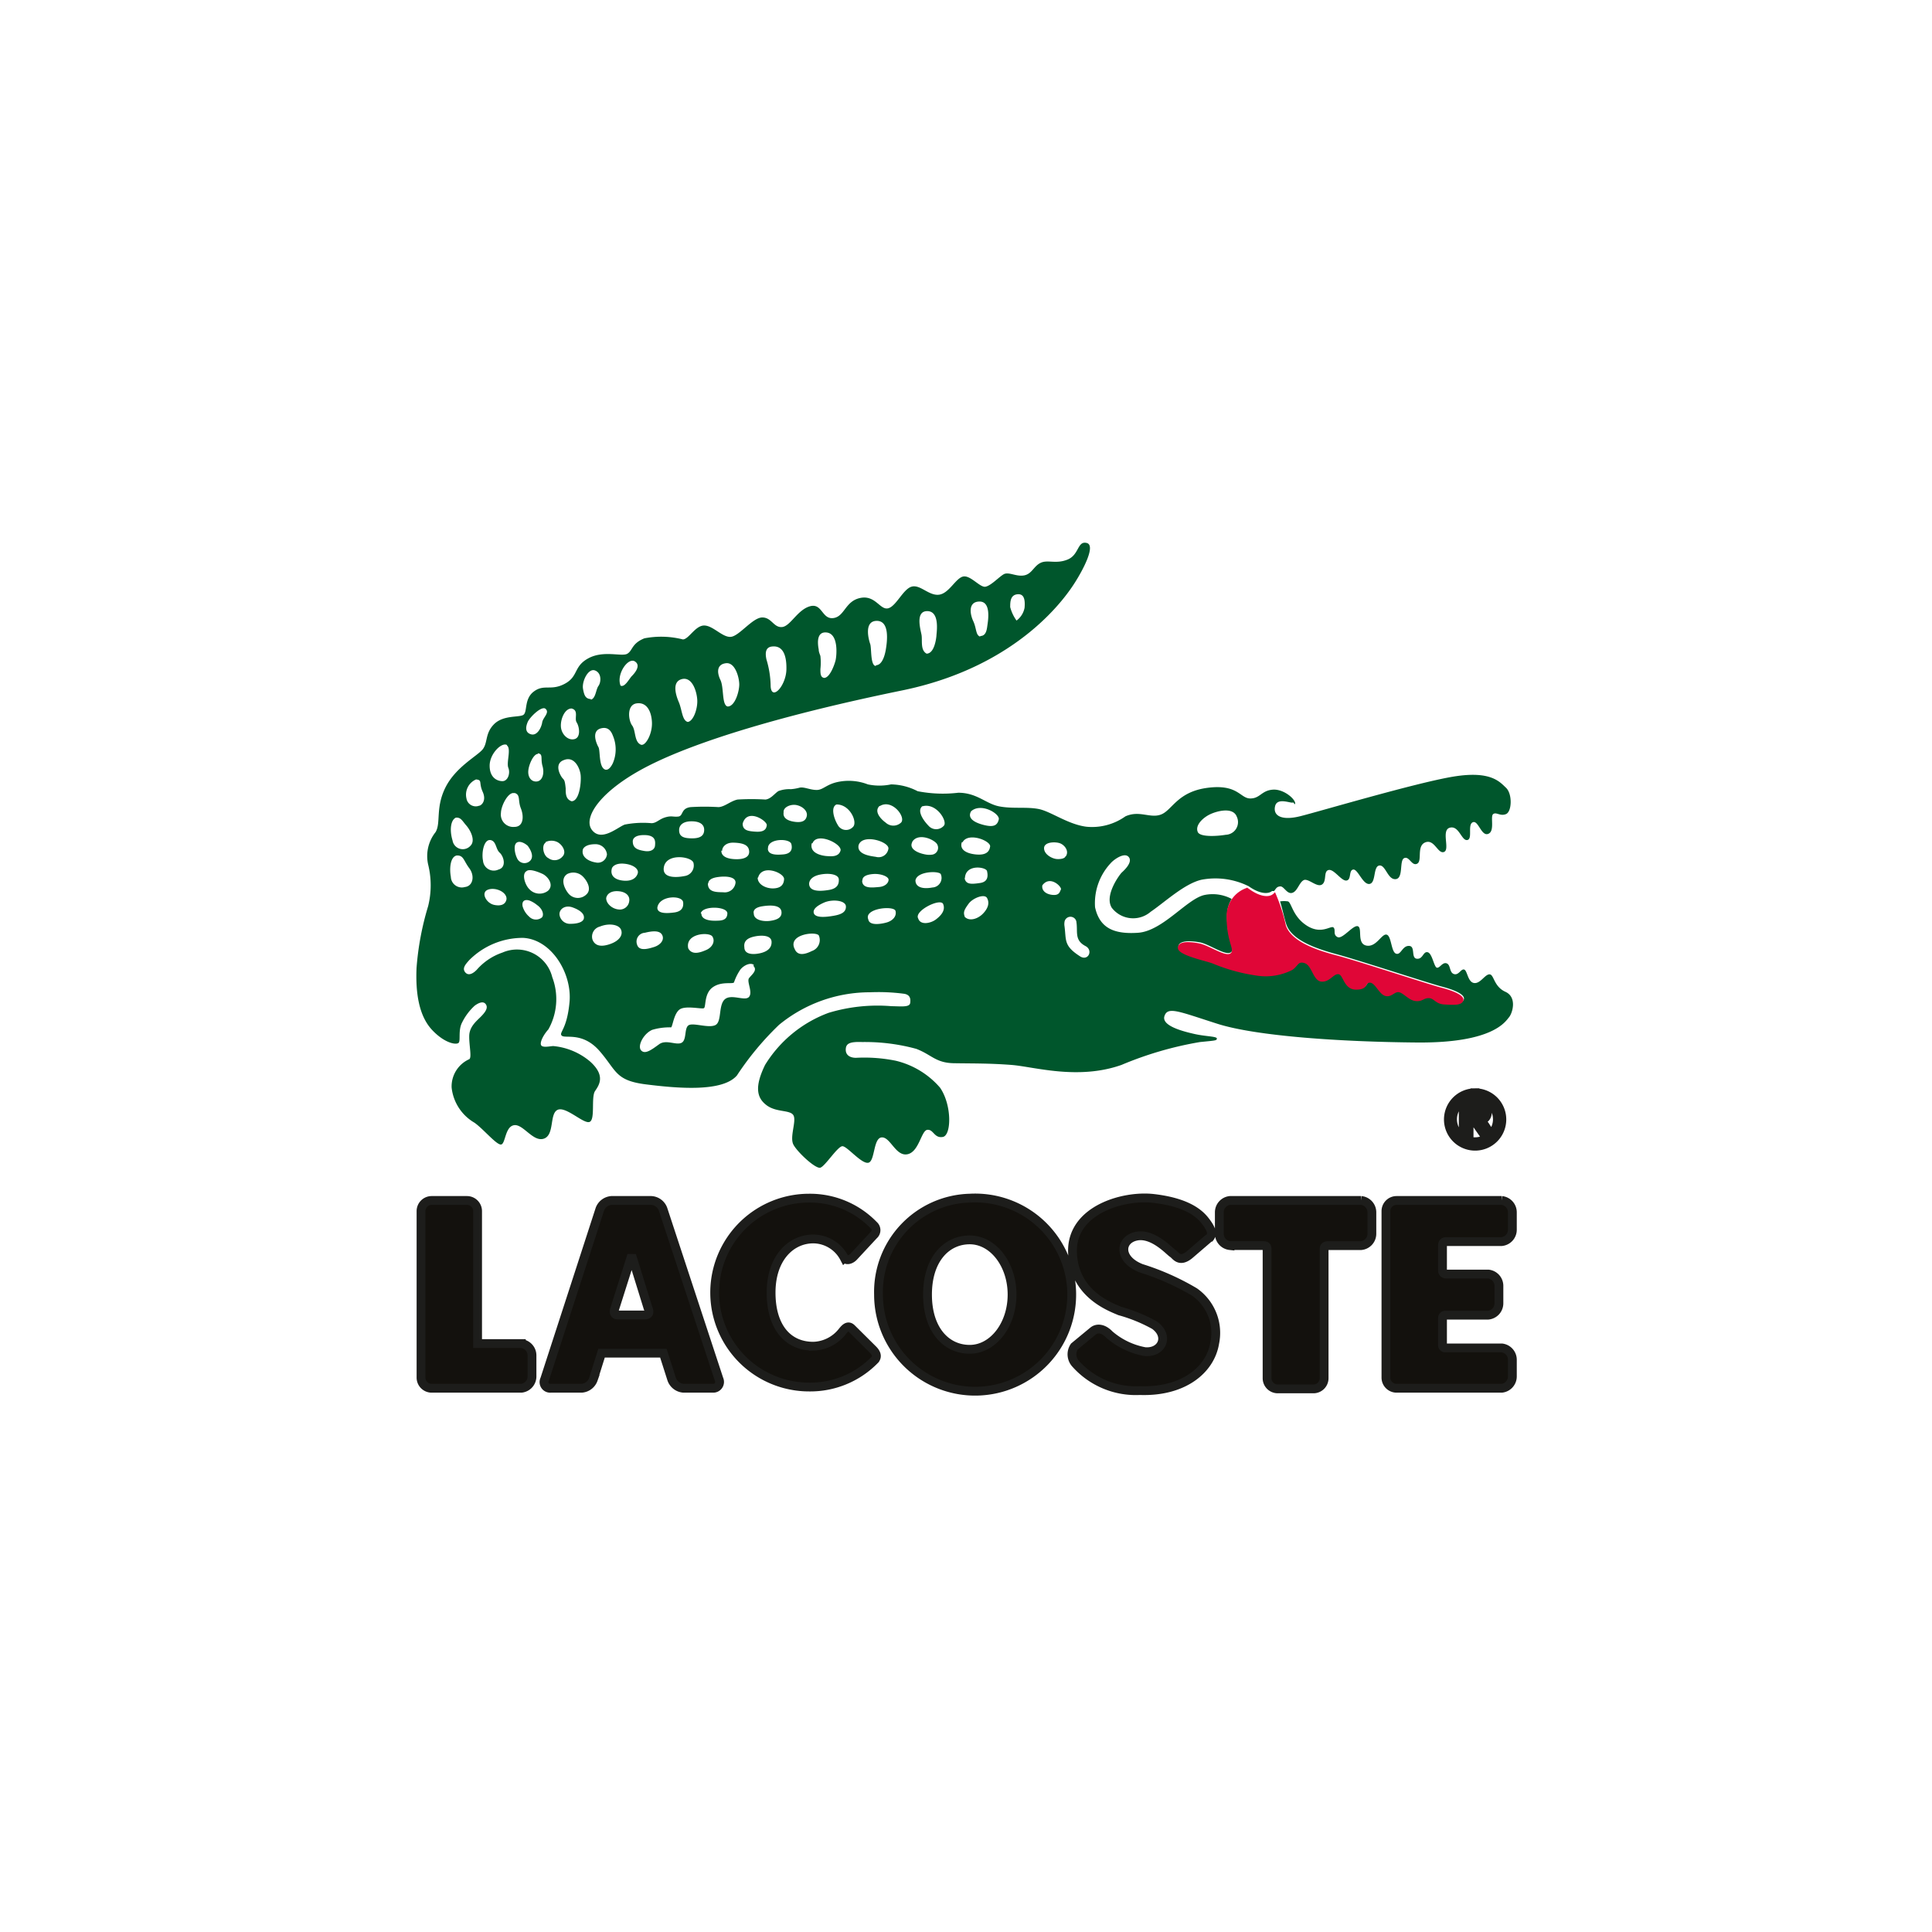 <svg id="katman_1" data-name="katman 1" xmlns="http://www.w3.org/2000/svg" viewBox="0 0 125 125"><defs><style>.cls-1{fill:#fff;}.cls-2{fill:#00562c;}.cls-2,.cls-3,.cls-4{fill-rule:evenodd;}.cls-3{fill:#e00637;}.cls-4{fill:#13110d;stroke:#1d1d1b;stroke-miterlimit:2.41;stroke-width:0.57px;}</style></defs><rect class="cls-1" width="125" height="125"/><path class="cls-2" d="M686.1,362.11a2.59,2.59,0,0,1-.41-.87c0-.32,0-.78.46-.83s.51.39.47.87a1.34,1.34,0,0,1-.52.83Zm-2.35,1c.4,0,.43-.45.47-.73s.24-1.5-.51-1.5-.63.8-.41,1.27.15.91.45,1Zm-3.47,1.14c.51,0,.63-1,.64-1.2s.22-1.53-.58-1.55-.46,1.16-.39,1.52-.09,1,.33,1.23ZM677,365c.35,0,.55-.48.64-1s.27-1.87-.58-1.87-.53,1.21-.43,1.49,0,1.41.37,1.43Zm-3.35.82c.37,0,.67-.85.74-1.13s.22-1.75-.6-1.81c-.6-.05-.58.62-.49,1.1,0,.18.09.34.11.43a3.85,3.85,0,0,1,0,.84c0,.28,0,.53.24.57Zm-3.24.94c.32,0,.78-.75.8-1.47s-.12-1.6-.94-1.5c-.42.05-.44.43-.35.84a6.2,6.2,0,0,1,.27,1.67c0,.24.06.45.22.46Zm-3,.91c.48,0,.76-1,.75-1.45s-.27-1.42-.86-1.35-.6.58-.36,1.08.08,1.64.47,1.72Zm-2.61,1c.38,0,.69-.87.64-1.47s-.36-1.47-1-1.3-.4,1-.19,1.49.21,1.19.58,1.28Zm-2.94,1.48c.28,0,.69-.75.65-1.48s-.36-1.3-1-1.2-.53,1.09-.28,1.43.12,1.08.59,1.25Zm-2.3,1.61c.15,0,.3-.17.42-.42a2.27,2.27,0,0,0,0-1.79c-.12-.32-.32-.55-.7-.48-.74.13-.36,1-.23,1.23s0,1.34.46,1.46Zm.92-5.44c.27.14.57-.46.73-.62s.63-.68.19-.95-1.21.84-.92,1.57Zm-1.92.91c.32-.09.32-.66.49-.89s.22-.83-.22-1-.86.7-.78,1.18.19.65.51.67Zm-1.25.57c-.44,0-.72.68-.69,1.17s.45.92.88.81.31-.82.14-1.08.16-.78-.33-.9Zm0,6c.51,0,.63-1.21.59-1.67s-.4-1.26-1.07-1c-.45.15-.42.54-.3.84.26.6.32.19.4,1,0,.34,0,.7.38.83Zm-1.71-6c-.28-.14-1,.57-1.13.88s-.18.68.22.79.67-.44.72-.77.53-.65.19-.9Zm-.47,2.94c-.28,0-.59.68-.62,1.1s.21.72.56.68.5-.51.36-1,.06-.78-.3-.82Zm-2-.58c-.35-.19-1.12.57-1.12,1.34s.48,1,.83,1,.52-.51.38-.86.2-1.23-.09-1.45Zm-2,2.23a1.07,1.07,0,0,0-.62,1.23.61.61,0,0,0,.82.47c.12,0,.5-.3.23-.9s0-.76-.43-.8Zm2.48.89c-.38-.12-.86.79-.87,1.28a.8.8,0,0,0,.87.9c.59,0,.63-.67.42-1.2s0-.88-.42-1Zm-3.78,1.58c-.35.15-.42.83-.22,1.48a.67.67,0,0,0,1.16.34c.34-.34,0-1-.27-1.31s-.35-.53-.67-.51Zm.05,2.45c-.42.08-.48.85-.38,1.38a.71.71,0,0,0,.91.66c.53-.06.65-.73.28-1.22s-.36-.84-.81-.82Zm2.14-1c-.4,0-.54.86-.44,1.33a.7.7,0,0,0,1,.58c.54-.14.35-.85.08-1.09s-.21-.76-.61-.82Zm1.61.59a1.6,1.6,0,0,0,.17.62.52.52,0,0,0,.8.16c.35-.3,0-.83-.13-1-.36-.32-.87-.41-.84.2Zm2-.42c-.27.16-.16.84.18,1a.67.67,0,0,0,.92-.11c.27-.28,0-.75-.34-.93a.88.88,0,0,0-.76,0Zm-3.92,3.2c-.14.24.15.74.61.83s.7-.06.77-.32-.17-.55-.57-.67-.75,0-.81.16Zm2.71-1.37c-.36.16-.13.89.15,1.17a.9.9,0,0,0,1.22.11c.4-.37,0-.93-.38-1.1s-.81-.31-1-.18Zm-.28,2.28a1.38,1.38,0,0,0,.42.67.61.61,0,0,0,.83.06c.15-.16.06-.55-.32-.81a1.78,1.78,0,0,0-.47-.28c-.29-.1-.52,0-.46.36Zm2.89-2.08c-.43.28-.24.86.07,1.25a.79.79,0,0,0,1.19.05c.34-.34,0-.9-.26-1.15a.87.87,0,0,0-1-.15Zm1-1.52c-.06.4.34.69.84.77a.59.59,0,0,0,.73-.53.74.74,0,0,0-.76-.65c-.6,0-.81.25-.81.41Zm.08,4.31c0-.22-.23-.45-.73-.63s-.88.12-.85.47a.68.68,0,0,0,.73.59c.42,0,.88-.11.85-.43Zm1.44-1.23c0,.36.39.69.79.73a.61.61,0,0,0,.7-.53c.06-.35-.22-.62-.72-.65s-.73.21-.77.45Zm.36-1.89c-.11.47.25.72.78.76s.81-.18.9-.47-.3-.58-.89-.63-.78.23-.79.34Zm-1.25,4.56c.16.44.59.5,1.17.29s.82-.58.68-.92-.79-.44-1.37-.2a.67.67,0,0,0-.48.83Zm2.89.34c.13.44.72.27,1.1.15s.68-.43.53-.76-.64-.28-1.13-.16a.57.57,0,0,0-.5.77Zm1.31-2.39c0,.43.74.35,1.07.31s.65-.18.6-.66-1.56-.46-1.67.35Zm2,2.63c.25.46.78.27,1.17.1s.59-.56.39-.87-1.78-.21-1.56.77Zm-3.59-6.93c0,.47.34.56.76.63s.66-.11.68-.35.07-.66-.65-.68-.79.29-.79.4Zm2,1.8c0,.65,1,.52,1.35.45a.69.69,0,0,0,.58-.84c-.08-.44-1.9-.7-1.93.39Zm1-2.51c0,.44.35.52.85.52s.77-.16.77-.55-.35-.57-.89-.55-.74.3-.73.58ZM667,377c0,.45.55.55,1,.55s.83-.13.8-.52-.37-.53-1-.55-.77.42-.74.52Zm-.87,2.12c0,.57.53.56,1,.57a.7.7,0,0,0,.79-.63c0-.36-.56-.43-1.11-.36s-.64.26-.66.42Zm-.42,1.95c0,.47.76.47,1,.46s.67,0,.68-.47-1.62-.52-1.72,0Zm3.39,0c0,.41.6.53,1.05.47s.79-.21.74-.6-.59-.45-1.26-.34-.53.47-.53.47Zm.25-2.33c0,.46.56.71,1,.7s.69-.19.71-.6-1.44-1-1.68-.1Zm.66-1.88c0,.42.55.42,1,.38s.62-.28.52-.67-1.55-.38-1.51.29Zm-1.52,6.39c0,.42.45.49.94.4s.84-.32.82-.76-.68-.43-1.1-.34-.72.27-.66.7Zm-.11-8c0,.43.34.49.85.52s.68-.14.71-.42-1.27-1.14-1.56-.1Zm2.65-.73c-.07.43.39.58.79.62s.65-.07.71-.39-.27-.62-.66-.7-.88.14-.84.47Zm1.82,2c-.17.7.78.82,1,.83s.73.08.86-.35-1.53-1.24-1.81-.48Zm1.6-2.51c-.38.17-.18.89.08,1.32a.61.61,0,0,0,1,.12c.29-.32-.22-1.47-1.1-1.44Zm-1.77,5.12c0,.54.73.5,1.28.41s.66-.38.64-.69-.59-.42-1.18-.31-.73.4-.74.59Zm.29,1.82c0,.45.84.34,1.3.26s.81-.22.79-.61-.88-.48-1.42-.24-.66.44-.67.59Zm-1.24,2.37c.17.48.61.43,1.13.17a.75.75,0,0,0,.45-1c-.16-.29-2-.1-1.58.84Zm5.51-9.22c-.43.4.2.95.39,1.08a.73.73,0,0,0,1,0c.33-.35-.58-1.55-1.37-1.07Zm2.8,0c-.42.27,0,.91.36,1.28a.66.66,0,0,0,1,0c.25-.28-.49-1.51-1.39-1.25Zm-4.16,2.55c-.12.61.82.7,1.13.75a.64.64,0,0,0,.8-.53c.06-.46-1.7-1-1.93-.22Zm.23,2.28c0,.56.7.45,1.09.42s.62-.26.62-.47-.51-.41-1-.37-.7.19-.69.42Zm.4,2.52c.07.43.86.29,1.2.19s.65-.37.56-.74-2.07-.18-1.76.55Zm2.84-5c-.23.45.4.72.89.8a1.31,1.31,0,0,0,.43,0,.45.45,0,0,0,.23-.75c-.35-.34-1.23-.61-1.55-.07Zm3.81-2c-.28.48.28.76.88.9s.82,0,.91-.37-1.15-1.11-1.79-.53Zm-.6,2c-.19.57.48.77,1,.8s.78-.15.83-.52-1.42-.95-1.78-.28Zm-3,2.47c0,.45.48.58,1.1.46a.62.62,0,0,0,.54-.86c-.11-.23-1.54-.2-1.64.4Zm.18,2.47c.14.45.81.31,1.14.06s.64-.59.47-1-1.91.45-1.61.94Zm3-2.61c.08.42.45.39,1,.31s.51-.5.45-.77-1.39-.48-1.43.46Zm0,2.49c.29.32.85.16,1.2-.21s.41-.71.25-1-.92,0-1.19.37-.36.54-.26.81Zm6.55-3.91c.23-.34-.09-.75-.41-.85s-1-.07-1,.33.52.68.83.7.53-.06.56-.18Zm-1.52,1.88c-.06.33.22.58.66.62s.46-.19.54-.35-.7-.95-1.2-.27Zm2.2,2.34a.39.39,0,0,0-.77.06.81.81,0,0,0,0,.22c.13.94-.08,1.29,1.05,2,.51.27.81-.43.31-.69-.74-.39-.48-.94-.59-1.57Zm7.87-5.76c.2.31,1.26.24,1.8.15a.82.82,0,0,0,.71-1.17c-.25-.66-1.33-.36-1.78-.13s-.95.72-.73,1.15Zm-28.77,8.63c.3.29-.12.58-.28.8s.26.91,0,1.21-1.15-.22-1.57.16-.18,1.44-.6,1.66-1.38-.15-1.71,0-.13.94-.47,1.14-1-.23-1.46.1-.91.69-1.17.4.16-1.09.72-1.33a3.92,3.92,0,0,1,1.22-.16c.1-.05.18-.92.57-1.17s1.4,0,1.55-.07,0-.94.57-1.35,1.29-.19,1.38-.32a3.36,3.36,0,0,1,.42-.84c.26-.31.69-.46.87-.28ZM704.11,374c.14-.24-.67-1-1.42-.95s-.83.58-1.48.57-.79-.94-2.74-.69-2.29,1.43-3,1.72-1.41-.29-2.33.13a3.72,3.72,0,0,1-2.51.67c-1.21-.15-2.32-1-3.11-1.15s-1.69,0-2.55-.17-1.43-.88-2.64-.88a8.44,8.44,0,0,1-2.63-.1,3.85,3.85,0,0,0-1.72-.44,3.62,3.62,0,0,1-1.5,0,3.43,3.43,0,0,0-1.88-.17c-.8.15-1,.53-1.43.53s-.81-.21-1.1-.15a2.91,2.91,0,0,1-.58.1,2,2,0,0,0-.79.12c-.23.13-.49.52-.85.55a15,15,0,0,0-1.8,0c-.46.1-.83.47-1.23.49a14.9,14.9,0,0,0-1.81,0c-.64.08-.46.57-.79.61s-.43-.07-.84.05-.58.38-.9.38a6.16,6.16,0,0,0-1.73.09c-.46.17-1.51,1.14-2.12.35s.54-2.57,3.67-4.16,8.74-3.3,16.4-4.87,10.69-6.21,11.19-7,1.36-2.39.75-2.54-.48.76-1.23,1.07-1.28,0-1.74.21-.57.73-1.09.82-1-.26-1.32-.07-.81.73-1.17.8-1-.8-1.48-.65-.9,1.11-1.55,1.17-1.21-.69-1.76-.52-1,1.29-1.52,1.4-.82-.88-1.8-.67-1,1.21-1.74,1.3-.71-1-1.52-.76-1.26,1.3-1.8,1.34-.67-.63-1.28-.62-1.46,1.17-2,1.25-1.17-.73-1.75-.73-1,.9-1.38.9a5.7,5.7,0,0,0-2.49-.07c-.84.34-.75.8-1.11,1s-1.53-.24-2.51.29-.63,1.17-1.53,1.65-1.33,0-2,.5-.38,1.38-.71,1.53-1.3,0-1.88.6-.38,1.18-.72,1.61-1.73,1.13-2.4,2.45-.29,2.32-.65,2.91a2.49,2.49,0,0,0-.48,2.09,5.6,5.6,0,0,1,0,2.7,18.44,18.44,0,0,0-.75,4c-.07,1.63.16,3.1,1,4s1.63,1,1.74.82-.05-.81.21-1.3a3.67,3.67,0,0,1,.81-1.08c.19-.14.53-.34.71-.11s0,.5-.28.79-.76.65-.78,1.25.18,1.43,0,1.53a1.93,1.93,0,0,0-1.14,1.83,3,3,0,0,0,1.48,2.28c.58.41,1.43,1.45,1.72,1.41s.25-1.16.84-1.25,1.23,1.11,1.93.87.35-1.6.88-1.86,1.68.92,2.07.78.09-1.6.36-2,.69-1-.32-1.91a4.3,4.3,0,0,0-2.38-1c-.19,0-.73.14-.8-.08s.2-.69.48-1a4,4,0,0,0,.25-3.38,2.35,2.35,0,0,0-3.22-1.59,3.85,3.85,0,0,0-1.66,1.11c-.18.19-.51.44-.74.18s0-.52.25-.8a4.89,4.89,0,0,1,3.49-1.44c1.84.1,3.16,2.3,3,4.13s-.72,2-.5,2.2,1.35-.27,2.45,1,1,1.9,3,2.15,4.94.52,5.88-.58a19,19,0,0,1,2.72-3.27,9.26,9.26,0,0,1,5.89-2.11,12.75,12.75,0,0,1,2.23.1c.35.07.41.3.37.59s-.55.22-1.21.21a10.92,10.92,0,0,0-4.07.43,8.13,8.13,0,0,0-4.11,3.37c-.69,1.42-.54,2.13.1,2.61s1.54.28,1.74.66-.27,1.41,0,1.9,1.42,1.56,1.73,1.48,1.13-1.4,1.44-1.39,1.23,1.16,1.67,1.07.31-1.61.87-1.64.9,1.24,1.66,1.09.89-1.54,1.29-1.58.44.56,1,.46.6-2.06-.18-3.19a5.47,5.47,0,0,0-2.86-1.74,10.25,10.25,0,0,0-2.58-.19c-.35,0-.67-.15-.66-.54s.26-.51,1.07-.48a12.55,12.55,0,0,1,3.49.44c1,.38,1.25.91,2.44.93s2.26,0,3.71.11,4.3,1,7.13,0a22.86,22.86,0,0,1,5.08-1.48c1-.1,1.09-.09,1.09-.23s-.73-.13-1.44-.29-2.16-.52-1.95-1.16.92-.3,3.43.5,8,1.17,12.92,1.21,5.71-1.36,5.94-1.63.54-1.3-.23-1.65S717,385,716.7,385s-.59.62-1,.56-.43-.81-.64-.87-.35.39-.66.29-.2-.59-.47-.69-.44.31-.63.28-.3-.93-.6-1-.3.46-.7.42-.07-.82-.51-.83-.52.62-.84.5-.29-1.16-.61-1.23-.66.83-1.3.71-.25-1.13-.55-1.25-1,.86-1.32.7-.1-.46-.26-.62-.77.48-1.71-.11-1-1.5-1.24-1.58a1.69,1.69,0,0,0-.51,0c.16.5.26,1.06.41,1.5.35,1,1.88,1.55,3.26,1.92s5.87,1.85,6.79,2.09,1.56.55,1.42.86-.67.26-1.22.23-.66-.4-1-.41-.42.23-.85.19-.76-.49-1.07-.57-.47.35-.89.24-.68-.85-1-.86-.08.43-.9.45-.81-.94-1.15-1-.56.54-1.1.48-.6-1-1.07-1.19-.45.22-.82.44a3.79,3.79,0,0,1-2.16.38,11.65,11.65,0,0,1-3-.81c-.53-.23-2.24-.57-2.23-1s.79-.4,1.39-.29,1.65.88,2,.65-.26-.68-.24-2.4a2,2,0,0,1,.3-1.06,2.62,2.62,0,0,0-1.73-.26c-1.13.21-2.72,2.34-4.33,2.45s-2.49-.34-2.78-1.65a3.79,3.79,0,0,1,1-2.84c.19-.23.9-.75,1.18-.41s-.32.88-.45,1-1.15,1.48-.65,2.28a1.74,1.74,0,0,0,2.52.26c.9-.61,2.17-1.81,3.28-2.07a4.83,4.83,0,0,1,3.06.42h0l0,0h0l0,0h0l0,0h0l0,0h0l0,0h0c.66.47,1.23.54,1.51.31h.13c.14-.16.16-.28.4-.3s.43.51.77.42.45-.66.74-.82.86.49,1.19.28.08-.86.43-.94.83.73,1.16.68.13-.66.43-.71.63,1,1.06.93.22-1.13.63-1.19.54.93,1.06.88.22-1.21.55-1.36.49.54.84.36-.06-1.15.53-1.38.81.78,1.21.62-.21-1.42.38-1.57.75.86,1.12.8,0-1,.36-1.15.55.93,1,.75.11-1.13.32-1.28.45.16.83,0,.42-1.3,0-1.7-1-1.11-3.37-.73-8.7,2.26-9.95,2.57-1.77-.06-1.62-.66,1.1-.12,1.16-.24Z" transform="translate(-620.33 -321.96)"/><path class="cls-3" d="M701.05,379.39a1.92,1.92,0,0,0-1.36,1.86c0,1.72.58,2.18.24,2.4s-1.39-.53-2-.65-1.38-.18-1.39.29,1.7.81,2.23,1a11.65,11.65,0,0,0,3,.81,3.79,3.79,0,0,0,2.16-.38c.37-.22.35-.6.82-.44s.54,1.14,1.07,1.19.77-.5,1.1-.48.34,1,1.15,1,.56-.46.9-.45.59.76,1,.86.59-.31.89-.24.63.53,1.07.57.51-.2.85-.19.43.38,1,.41,1.09.08,1.22-.23-.5-.62-1.42-.86-5.41-1.73-6.79-2.09-2.91-.92-3.26-1.92a11.26,11.26,0,0,0-.71-2.17.53.53,0,0,1-.13.13c-.28.23-.85.16-1.51-.31l-.18-.12Z" transform="translate(-620.33 -321.96)"/><path class="cls-4" d="M648.26,399.63h2.28a.69.69,0,0,1,.69.69v8.57h2.83a.77.77,0,0,1,.69.78V411a.77.77,0,0,1-.69.78h-5.8a.69.69,0,0,1-.69-.69V400.32a.69.69,0,0,1,.69-.69Zm69.23,0a.77.77,0,0,1,.69.77v1.11a.77.77,0,0,1-.69.78h-3.61a.22.22,0,0,0-.22.21v1.68a.22.22,0,0,0,.22.21h2.74a.77.77,0,0,1,.69.78v1.11a.77.77,0,0,1-.69.77h-2.78a.18.18,0,0,0-.18.18V409a.17.17,0,0,0,.18.17h3.65a.77.77,0,0,1,.69.78V411a.77.77,0,0,1-.69.78h-6.8a.69.69,0,0,1-.69-.69V400.32a.69.69,0,0,1,.69-.69Zm-57.63,0h2.61a.86.86,0,0,1,.76.57l3.62,11a.41.41,0,0,1-.39.58h-1.9a.88.88,0,0,1-.77-.58l-.54-1.69h-4l-.53,1.69a.87.87,0,0,1-.76.58h-2a.4.4,0,0,1-.39-.58l3.57-11a.87.87,0,0,1,.76-.57Zm2.41,7-1.07-3.45-1.11,3.5c-.06.2,0,.36.21.36l1.71,0c.33,0,.35-.16.26-.43Zm46.13-7a.77.77,0,0,1,.69.77v1.37a.77.77,0,0,1-.69.78h-2.14c-.15,0-.26.06-.26.21v8.37a.69.69,0,0,1-.69.69H703a.69.69,0,0,1-.69-.69v-8.34c0-.21-.08-.24-.28-.24h-2.12a.77.77,0,0,1-.69-.78V400.4a.77.77,0,0,1,.69-.77Zm-35.67-.15a5.73,5.73,0,0,1,4.13,1.75.42.42,0,0,1,0,.64l-1.3,1.4c-.16.17-.46.3-.61.07a2.28,2.28,0,0,0-2-1.22c-1.44,0-2.73,1.23-2.73,3.47s1.09,3.47,2.73,3.47a2.47,2.47,0,0,0,1.87-.94c.17-.21.37-.45.61-.21l1.38,1.37c.21.21.32.45.11.67a5.83,5.83,0,0,1-4.24,1.75,6.11,6.11,0,0,1,0-12.22Zm10.34,0a6.25,6.25,0,1,1-5.9,6.24,6.07,6.07,0,0,1,5.9-6.24Zm0,2.7c1.51,0,2.74,1.58,2.74,3.54s-1.23,3.54-2.74,3.54-2.73-1.25-2.73-3.54,1.23-3.54,2.73-3.54Zm15.48-.12-1.28,1.1c-.66.52-.88,0-1.07-.11s-1.26-1.33-2.34-1.11-1.2,1.49.31,2.08a16.23,16.23,0,0,1,3.44,1.53,3.23,3.23,0,0,1,1.31,3.31c-.28,1.71-2,3.17-4.84,3.07a5.21,5.21,0,0,1-4.14-1.72.9.9,0,0,1-.1-1.13l1.21-1c.25-.21.66-.19,1.06.23a4.83,4.83,0,0,0,2.29,1.1c1.11.1,1.61-1,.63-1.71a10.14,10.14,0,0,0-2.25-.92c-.63-.27-3-1.12-3.06-3.83s3.29-3.68,5.25-3.45,2.86.84,3.32,1.43.53.89.26,1.17ZM715,395.29v-1.81h.81a1.67,1.67,0,0,1,.45,0,.48.48,0,0,1,.22.18.46.46,0,0,1,.08.28.49.49,0,0,1-.12.34.67.67,0,0,1-.38.17.8.8,0,0,1,.21.15,2,2,0,0,1,.21.29l.24.36h-.46l-.28-.4a1.54,1.54,0,0,0-.21-.26.21.21,0,0,0-.11-.08l-.2,0h-.08v.76Zm.38-1.05h.29a2.08,2.08,0,0,0,.35,0,.28.28,0,0,0,.11-.08.25.25,0,0,0,0-.13.2.2,0,0,0-.06-.15.21.21,0,0,0-.14-.07h-.59v.46Zm.38-1.31a1.45,1.45,0,1,1-1.45,1.45,1.45,1.45,0,0,1,1.45-1.45Zm0-.27a1.73,1.73,0,1,1-1.72,1.72,1.73,1.73,0,0,1,1.72-1.72Z" transform="translate(-620.33 -321.96)"/></svg>